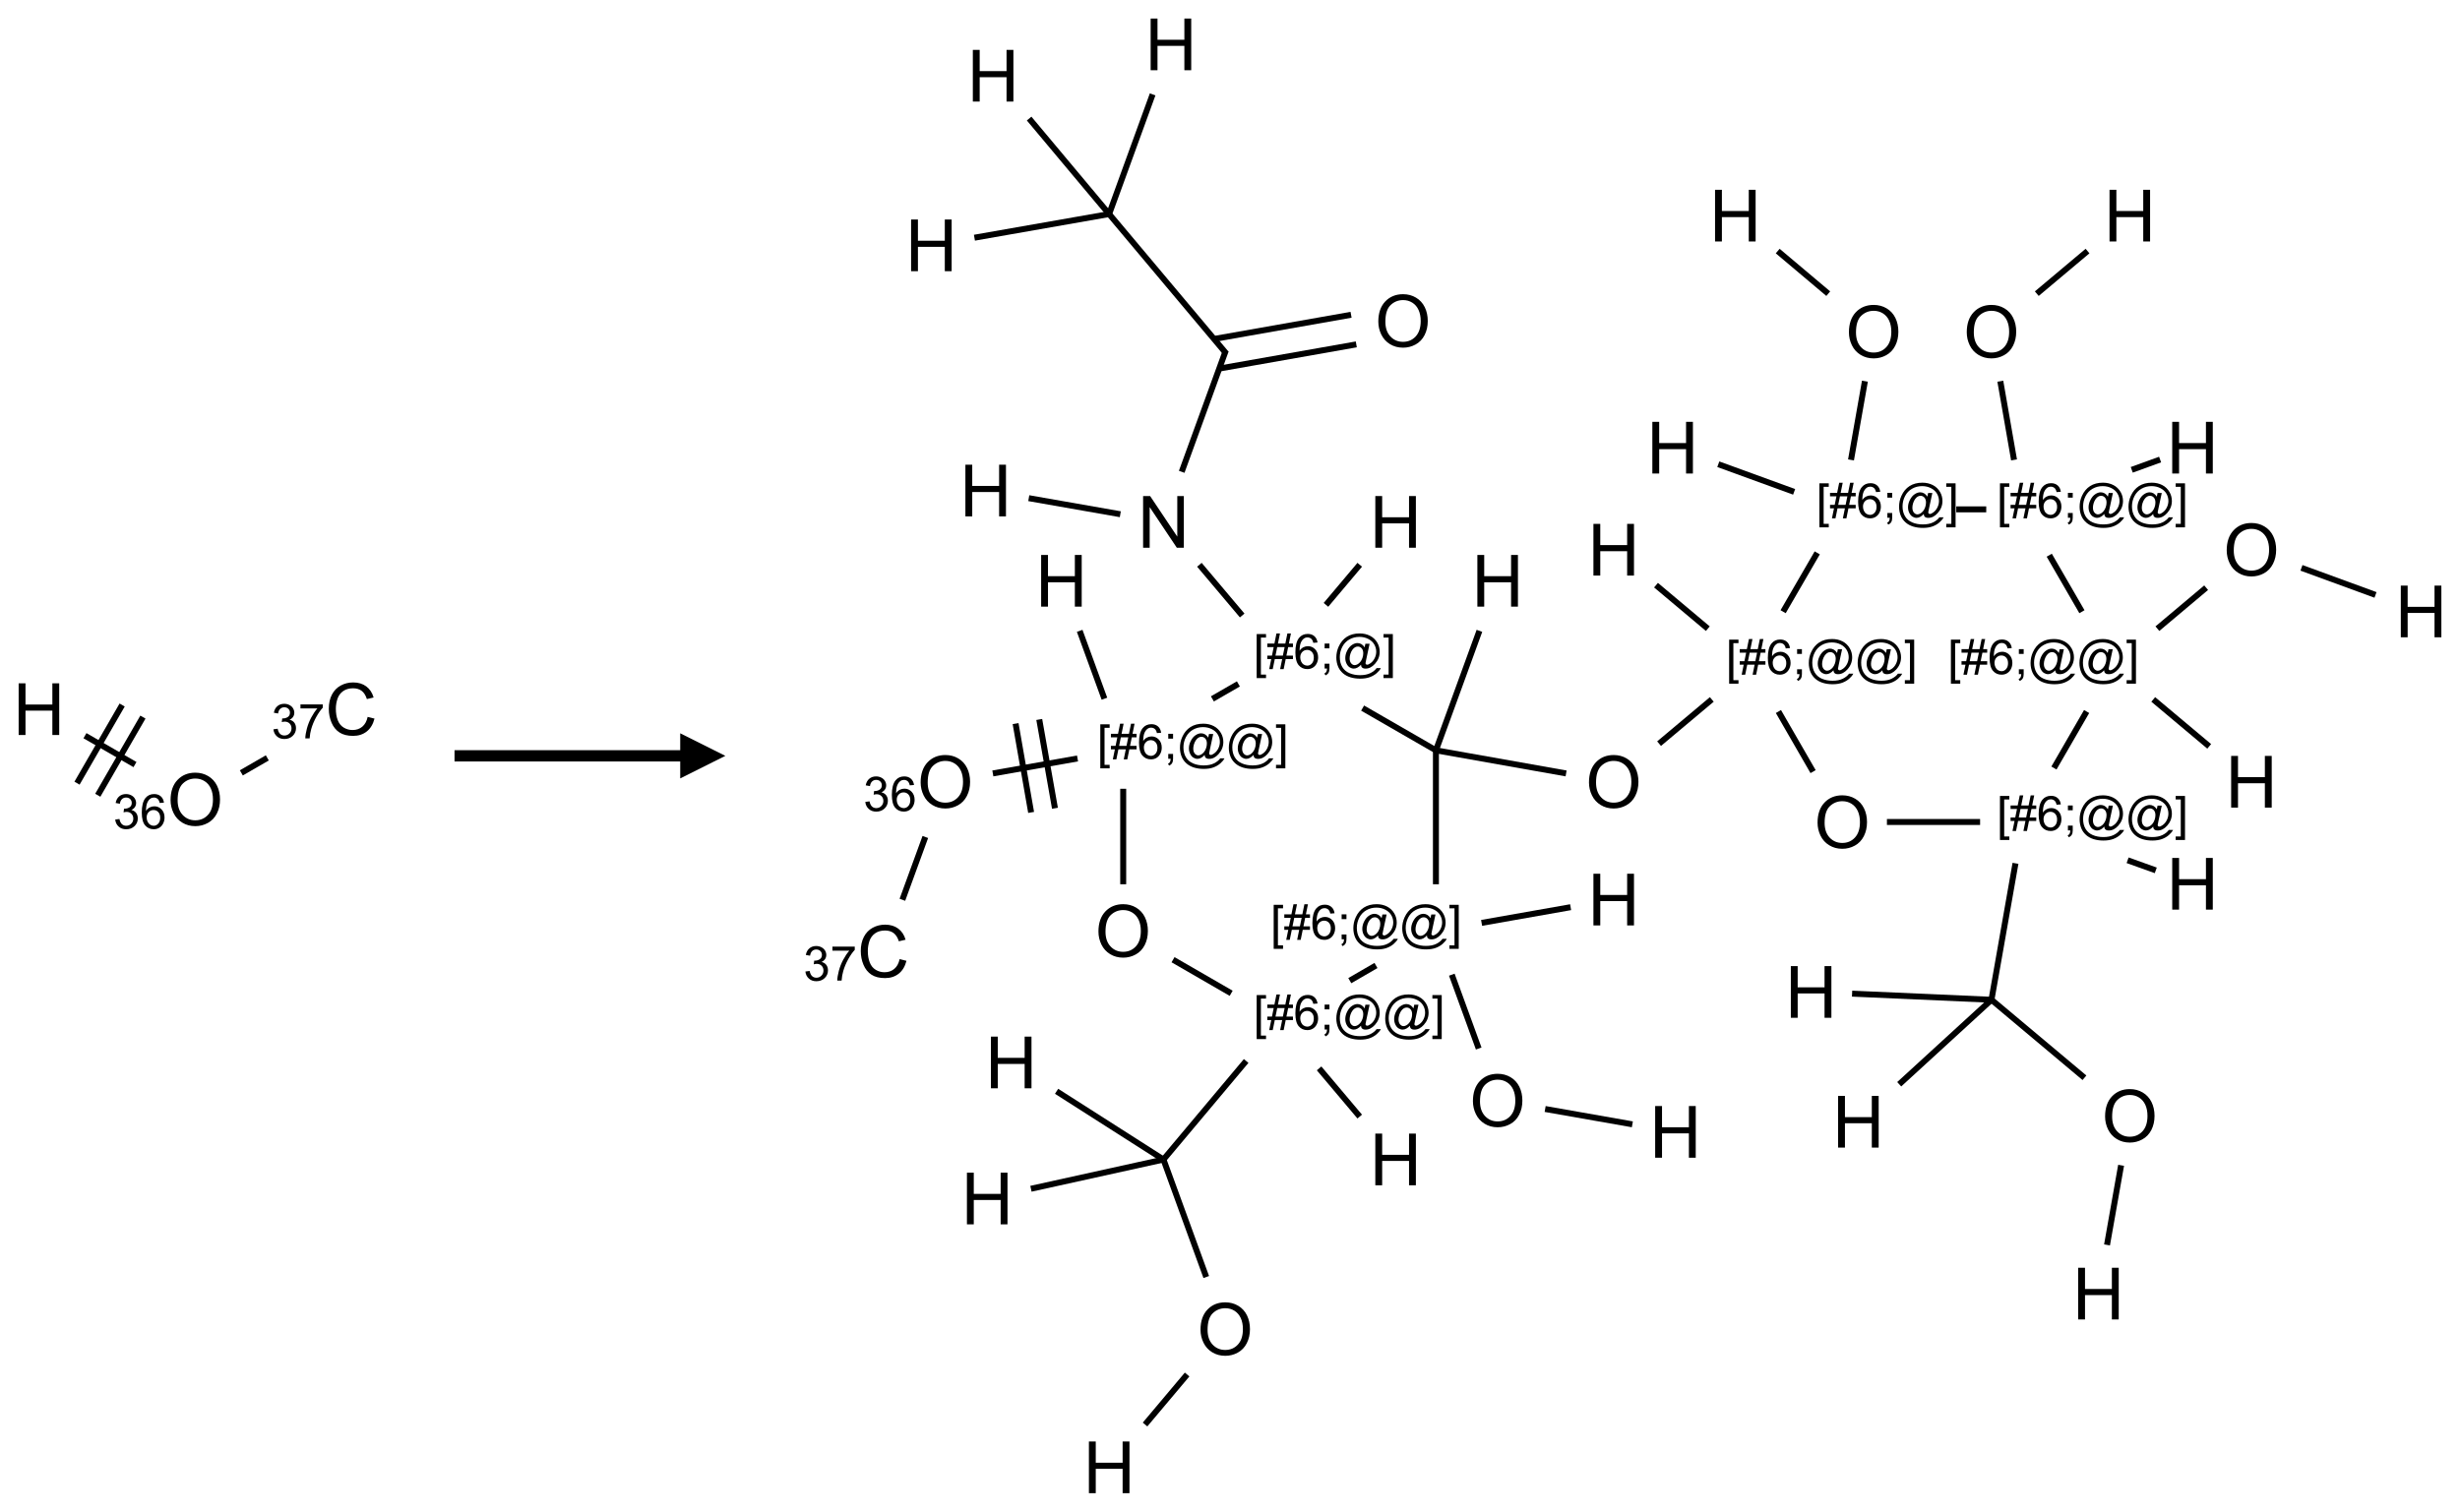 <?xml version="1.0" encoding="UTF-8"?>
<svg xmlns="http://www.w3.org/2000/svg" xmlns:xlink="http://www.w3.org/1999/xlink" width="545" height="335" viewBox="0 0 545 335">
<defs>
<g>
<g id="glyph-0-0">
<path d="M 2 0 L 2 -10 L 10 -10 L 10 0 Z M 2.25 -0.25 L 9.75 -0.25 L 9.75 -9.75 L 2.25 -9.75 Z M 2.25 -0.25 "/>
</g>
<g id="glyph-0-1">
<path d="M 1.281 0 L 1.281 -11.453 L 2.797 -11.453 L 2.797 -6.75 L 8.75 -6.75 L 8.75 -11.453 L 10.266 -11.453 L 10.266 0 L 8.75 0 L 8.75 -5.398 L 2.797 -5.398 L 2.797 0 Z M 1.281 0 "/>
</g>
<g id="glyph-0-2">
<path d="M 0.773 -5.578 C 0.773 -7.48 1.285 -8.969 2.305 -10.043 C 3.324 -11.117 4.645 -11.656 6.258 -11.656 C 7.316 -11.656 8.27 -11.402 9.117 -10.898 C 9.965 -10.395 10.613 -9.688 11.059 -8.785 C 11.504 -7.883 11.727 -6.855 11.727 -5.711 C 11.727 -4.551 11.492 -3.512 11.023 -2.594 C 10.555 -1.676 9.891 -0.984 9.031 -0.512 C 8.172 -0.039 7.246 0.195 6.25 0.195 C 5.172 0.195 4.207 -0.066 3.359 -0.586 C 2.512 -1.105 1.867 -1.816 1.43 -2.719 C 0.992 -3.621 0.773 -4.574 0.773 -5.578 Z M 2.336 -5.555 C 2.336 -4.176 2.707 -3.086 3.449 -2.293 C 4.191 -1.5 5.121 -1.102 6.242 -1.102 C 7.383 -1.102 8.32 -1.504 9.059 -2.305 C 9.797 -3.105 10.164 -4.246 10.164 -5.719 C 10.164 -6.652 10.008 -7.465 9.691 -8.16 C 9.375 -8.855 8.914 -9.395 8.309 -9.777 C 7.703 -10.16 7.02 -10.352 6.266 -10.352 C 5.191 -10.352 4.27 -9.984 3.496 -9.246 C 2.723 -8.508 2.336 -7.277 2.336 -5.555 Z M 2.336 -5.555 "/>
</g>
<g id="glyph-0-3">
<path d="M 9.406 -4.016 L 10.922 -3.633 C 10.605 -2.387 10.031 -1.438 9.207 -0.785 C 8.383 -0.133 7.371 0.195 6.18 0.195 C 4.945 0.195 3.941 -0.055 3.168 -0.559 C 2.395 -1.062 1.805 -1.789 1.402 -2.742 C 1 -3.695 0.797 -4.719 0.797 -5.812 C 0.797 -7.004 1.023 -8.047 1.48 -8.934 C 1.938 -9.82 2.586 -10.496 3.426 -10.957 C 4.266 -11.418 5.191 -11.648 6.203 -11.648 C 7.348 -11.648 8.312 -11.355 9.094 -10.773 C 9.875 -10.191 10.418 -9.371 10.727 -8.312 L 9.234 -7.961 C 8.969 -8.793 8.582 -9.402 8.078 -9.781 C 7.574 -10.16 6.938 -10.352 6.172 -10.352 C 5.293 -10.352 4.555 -10.141 3.965 -9.719 C 3.375 -9.297 2.957 -8.73 2.719 -8.02 C 2.48 -7.309 2.359 -6.574 2.359 -5.82 C 2.359 -4.848 2.5 -3.996 2.785 -3.27 C 3.07 -2.543 3.512 -2 4.109 -1.641 C 4.707 -1.281 5.355 -1.102 6.055 -1.102 C 6.902 -1.102 7.621 -1.348 8.211 -1.836 C 8.801 -2.324 9.199 -3.051 9.406 -4.016 Z M 9.406 -4.016 "/>
</g>
<g id="glyph-0-4">
<path d="M 1.219 0 L 1.219 -11.453 L 2.773 -11.453 L 8.789 -2.461 L 8.789 -11.453 L 10.242 -11.453 L 10.242 0 L 8.688 0 L 2.672 -9 L 2.672 0 Z M 1.219 0 "/>
</g>
<g id="glyph-1-0">
<path d="M 1.332 0 L 1.332 -6.668 L 6.668 -6.668 L 6.668 0 Z M 1.5 -0.168 L 6.5 -0.168 L 6.5 -6.5 L 1.5 -6.5 Z M 1.5 -0.168 "/>
</g>
<g id="glyph-1-1">
<path d="M 0.449 -2.016 L 1.387 -2.141 C 1.492 -1.609 1.676 -1.227 1.934 -0.992 C 2.191 -0.758 2.508 -0.641 2.879 -0.641 C 3.32 -0.641 3.695 -0.793 3.996 -1.098 C 4.301 -1.402 4.453 -1.781 4.453 -2.234 C 4.453 -2.664 4.312 -3.02 4.031 -3.301 C 3.75 -3.578 3.391 -3.719 2.957 -3.719 C 2.781 -3.719 2.562 -3.684 2.297 -3.613 L 2.402 -4.438 C 2.465 -4.43 2.516 -4.426 2.551 -4.426 C 2.949 -4.426 3.312 -4.531 3.629 -4.738 C 3.949 -4.949 4.109 -5.27 4.109 -5.703 C 4.109 -6.047 3.992 -6.332 3.762 -6.559 C 3.527 -6.785 3.227 -6.895 2.859 -6.895 C 2.496 -6.895 2.191 -6.781 1.949 -6.551 C 1.707 -6.324 1.547 -5.98 1.48 -5.52 L 0.543 -5.688 C 0.656 -6.316 0.918 -6.805 1.324 -7.148 C 1.73 -7.492 2.234 -7.668 2.84 -7.668 C 3.254 -7.668 3.641 -7.578 3.988 -7.398 C 4.34 -7.219 4.609 -6.977 4.793 -6.668 C 4.98 -6.359 5.074 -6.031 5.074 -5.684 C 5.074 -5.352 4.984 -5.051 4.809 -4.781 C 4.629 -4.512 4.367 -4.297 4.02 -4.137 C 4.473 -4.031 4.824 -3.816 5.074 -3.488 C 5.324 -3.16 5.449 -2.75 5.449 -2.254 C 5.449 -1.59 5.203 -1.023 4.719 -0.559 C 4.234 -0.098 3.617 0.137 2.875 0.137 C 2.203 0.137 1.648 -0.062 1.207 -0.465 C 0.762 -0.863 0.512 -1.379 0.449 -2.016 Z M 0.449 -2.016 "/>
</g>
<g id="glyph-1-2">
<path d="M 5.309 -5.766 L 4.375 -5.691 C 4.293 -6.059 4.172 -6.328 4.02 -6.496 C 3.766 -6.762 3.453 -6.895 3.082 -6.895 C 2.785 -6.895 2.523 -6.812 2.297 -6.645 C 2 -6.43 1.77 -6.117 1.598 -5.703 C 1.43 -5.289 1.34 -4.703 1.332 -3.938 C 1.559 -4.281 1.836 -4.535 2.16 -4.703 C 2.488 -4.871 2.828 -4.953 3.188 -4.953 C 3.812 -4.953 4.344 -4.723 4.785 -4.262 C 5.223 -3.801 5.441 -3.207 5.441 -2.48 C 5.441 -2 5.34 -1.555 5.133 -1.145 C 4.926 -0.73 4.641 -0.418 4.281 -0.199 C 3.922 0.02 3.512 0.129 3.051 0.129 C 2.27 0.129 1.633 -0.156 1.141 -0.73 C 0.648 -1.305 0.402 -2.254 0.402 -3.574 C 0.402 -5.051 0.672 -6.121 1.219 -6.793 C 1.695 -7.375 2.336 -7.668 3.141 -7.668 C 3.742 -7.668 4.234 -7.5 4.617 -7.16 C 5 -6.824 5.23 -6.359 5.309 -5.766 Z M 1.48 -2.473 C 1.48 -2.152 1.547 -1.844 1.684 -1.547 C 1.82 -1.25 2.016 -1.027 2.262 -0.871 C 2.508 -0.719 2.766 -0.641 3.035 -0.641 C 3.434 -0.641 3.773 -0.801 4.059 -1.121 C 4.344 -1.441 4.484 -1.875 4.484 -2.422 C 4.484 -2.949 4.344 -3.367 4.062 -3.668 C 3.781 -3.973 3.426 -4.125 3 -4.125 C 2.578 -4.125 2.219 -3.973 1.922 -3.668 C 1.625 -3.363 1.48 -2.969 1.48 -2.473 Z M 1.48 -2.473 "/>
</g>
<g id="glyph-1-3">
<path d="M 0.504 -6.637 L 0.504 -7.535 L 5.449 -7.535 L 5.449 -6.809 C 4.961 -6.289 4.48 -5.602 4.004 -4.746 C 3.527 -3.887 3.156 -3.004 2.895 -2.098 C 2.707 -1.461 2.59 -0.762 2.535 0 L 1.574 0 C 1.582 -0.602 1.703 -1.328 1.926 -2.176 C 2.152 -3.027 2.477 -3.848 2.898 -4.637 C 3.32 -5.426 3.77 -6.094 4.246 -6.637 Z M 0.504 -6.637 "/>
</g>
<g id="glyph-1-4">
<path d="M 0.723 2.121 L 0.723 -7.637 L 2.793 -7.637 L 2.793 -6.859 L 1.66 -6.859 L 1.66 1.344 L 2.793 1.344 L 2.793 2.121 Z M 0.723 2.121 "/>
</g>
<g id="glyph-1-5">
<path d="M 0.535 0.129 L 0.988 -2.09 L 0.109 -2.09 L 0.109 -2.863 L 1.145 -2.863 L 1.531 -4.754 L 0.109 -4.754 L 0.109 -5.531 L 1.688 -5.531 L 2.141 -7.766 L 2.922 -7.766 L 2.469 -5.531 L 4.109 -5.531 L 4.562 -7.766 L 5.348 -7.766 L 4.895 -5.531 L 5.797 -5.531 L 5.797 -4.754 L 4.738 -4.754 L 4.348 -2.863 L 5.797 -2.863 L 5.797 -2.09 L 4.191 -2.09 L 3.738 0.129 L 2.957 0.129 L 3.406 -2.09 L 1.77 -2.09 L 1.316 0.129 Z M 1.926 -2.863 L 3.562 -2.863 L 3.953 -4.754 L 2.312 -4.754 Z M 1.926 -2.863 "/>
</g>
<g id="glyph-1-6">
<path d="M 0.949 -4.465 L 0.949 -5.531 L 2.016 -5.531 L 2.016 -4.465 Z M 0.949 0 L 0.949 -1.066 L 2.016 -1.066 L 2.016 0 C 2.016 0.391 1.945 0.711 1.809 0.949 C 1.668 1.191 1.449 1.379 1.145 1.512 L 0.887 1.109 C 1.082 1.023 1.23 0.895 1.324 0.727 C 1.418 0.559 1.469 0.316 1.48 0 Z M 0.949 0 "/>
</g>
<g id="glyph-1-7">
<path d="M 6.047 -0.848 C 5.82 -0.59 5.57 -0.379 5.289 -0.223 C 5.008 -0.062 4.73 0.016 4.449 0.016 C 4.141 0.016 3.84 -0.074 3.547 -0.254 C 3.254 -0.434 3.02 -0.715 2.836 -1.09 C 2.652 -1.465 2.562 -1.875 2.562 -2.324 C 2.562 -2.875 2.703 -3.43 2.988 -3.98 C 3.27 -4.535 3.621 -4.953 4.043 -5.23 C 4.461 -5.508 4.871 -5.645 5.266 -5.645 C 5.566 -5.645 5.855 -5.566 6.129 -5.41 C 6.402 -5.25 6.641 -5.012 6.84 -4.688 L 7.016 -5.496 L 7.949 -5.496 L 7.199 -2 C 7.094 -1.516 7.043 -1.246 7.043 -1.191 C 7.043 -1.098 7.078 -1.02 7.148 -0.949 C 7.219 -0.883 7.305 -0.848 7.406 -0.848 C 7.59 -0.848 7.832 -0.953 8.129 -1.168 C 8.527 -1.445 8.84 -1.816 9.07 -2.285 C 9.301 -2.75 9.418 -3.234 9.418 -3.73 C 9.418 -4.309 9.27 -4.852 8.973 -5.355 C 8.676 -5.859 8.23 -6.262 7.645 -6.562 C 7.055 -6.863 6.406 -7.016 5.691 -7.016 C 4.879 -7.016 4.137 -6.824 3.465 -6.445 C 2.793 -6.066 2.273 -5.52 1.902 -4.809 C 1.535 -4.098 1.348 -3.34 1.348 -2.527 C 1.348 -1.676 1.535 -0.941 1.902 -0.328 C 2.273 0.285 2.809 0.742 3.508 1.035 C 4.207 1.328 4.984 1.473 5.832 1.473 C 6.742 1.473 7.504 1.32 8.121 1.016 C 8.734 0.711 9.195 0.34 9.5 -0.098 L 10.441 -0.098 C 10.266 0.266 9.961 0.637 9.531 1.016 C 9.102 1.395 8.59 1.695 7.996 1.914 C 7.402 2.133 6.688 2.246 5.848 2.246 C 5.078 2.246 4.367 2.145 3.715 1.949 C 3.066 1.75 2.512 1.453 2.051 1.055 C 1.594 0.656 1.25 0.199 1.016 -0.316 C 0.723 -0.973 0.578 -1.684 0.578 -2.441 C 0.578 -3.289 0.75 -4.098 1.098 -4.863 C 1.523 -5.805 2.125 -6.527 2.902 -7.027 C 3.684 -7.527 4.629 -7.777 5.738 -7.777 C 6.602 -7.777 7.375 -7.602 8.059 -7.246 C 8.746 -6.895 9.285 -6.371 9.684 -5.672 C 10.02 -5.07 10.188 -4.418 10.188 -3.715 C 10.188 -2.707 9.832 -1.812 9.125 -1.031 C 8.492 -0.328 7.801 0.02 7.051 0.02 C 6.812 0.02 6.617 -0.016 6.473 -0.09 C 6.324 -0.16 6.215 -0.266 6.145 -0.402 C 6.102 -0.488 6.066 -0.637 6.047 -0.848 Z M 3.527 -2.262 C 3.527 -1.785 3.641 -1.414 3.863 -1.152 C 4.09 -0.887 4.348 -0.754 4.641 -0.754 C 4.836 -0.754 5.039 -0.812 5.254 -0.93 C 5.469 -1.047 5.676 -1.219 5.871 -1.449 C 6.066 -1.676 6.23 -1.969 6.355 -2.32 C 6.48 -2.672 6.543 -3.027 6.543 -3.379 C 6.543 -3.852 6.426 -4.219 6.191 -4.48 C 5.957 -4.738 5.672 -4.871 5.332 -4.871 C 5.109 -4.871 4.902 -4.812 4.707 -4.699 C 4.512 -4.586 4.32 -4.406 4.137 -4.156 C 3.953 -3.906 3.805 -3.602 3.691 -3.246 C 3.582 -2.887 3.527 -2.559 3.527 -2.262 Z M 3.527 -2.262 "/>
</g>
<g id="glyph-1-8">
<path d="M 2.27 2.121 L 0.203 2.121 L 0.203 1.344 L 1.332 1.344 L 1.332 -6.859 L 0.203 -6.859 L 0.203 -7.637 L 2.27 -7.637 Z M 2.27 2.121 "/>
</g>
</g>
</defs>
<path fill="none" stroke-width="0.033" stroke-linecap="butt" stroke-linejoin="miter" stroke="rgb(0%, 0%, 0%)" stroke-opacity="1" stroke-miterlimit="10" d="M 0.255 0.147 L 0.532 0.307 " transform="matrix(40, 0, 0, 40, 8.623, 157.152)"/>
<path fill="none" stroke-width="0.033" stroke-linecap="butt" stroke-linejoin="miter" stroke="rgb(0%, 0%, 0%)" stroke-opacity="1" stroke-miterlimit="10" d="M 0.326 0.477 L 0.576 0.044 " transform="matrix(40, 0, 0, 40, 8.623, 157.152)"/>
<path fill="none" stroke-width="0.033" stroke-linecap="butt" stroke-linejoin="miter" stroke="rgb(0%, 0%, 0%)" stroke-opacity="1" stroke-miterlimit="10" d="M 0.211 0.41 L 0.461 -0.023 " transform="matrix(40, 0, 0, 40, 8.623, 157.152)"/>
<path fill="none" stroke-width="0.033" stroke-linecap="butt" stroke-linejoin="miter" stroke="rgb(0%, 0%, 0%)" stroke-opacity="1" stroke-miterlimit="10" d="M 1.121 0.353 L 1.265 0.27 " transform="matrix(40, 0, 0, 40, 8.623, 157.152)"/>
<g fill="rgb(0%, 0%, 0%)" fill-opacity="1">
<use xlink:href="#glyph-0-1" x="2.852" y="162.879"/>
</g>
<g fill="rgb(0%, 0%, 0%)" fill-opacity="1">
<use xlink:href="#glyph-0-2" x="37.016" y="182.883"/>
</g>
<g fill="rgb(0%, 0%, 0%)" fill-opacity="1">
<use xlink:href="#glyph-1-1" x="25.078" y="183.633"/>
<use xlink:href="#glyph-1-2" x="31.01" y="183.633"/>
</g>
<g fill="rgb(0%, 0%, 0%)" fill-opacity="1">
<use xlink:href="#glyph-0-3" x="72.047" y="162.879"/>
</g>
<g fill="rgb(0%, 0%, 0%)" fill-opacity="1">
<use xlink:href="#glyph-1-1" x="60.129" y="163.633"/>
<use xlink:href="#glyph-1-3" x="66.061" y="163.633"/>
</g>
<path fill-rule="nonzero" fill="rgb(0%, 0%, 0%)" fill-opacity="1" d="M 100.699 168.75 L 150.699 168.75 L 150.699 172.5 L 160.699 167.5 L 150.699 162.5 L 150.699 166.25 L 100.699 166.25 "/>
<path fill="none" stroke-width="0.033" stroke-linecap="butt" stroke-linejoin="miter" stroke="rgb(0%, 0%, 0%)" stroke-opacity="1" stroke-miterlimit="10" d="M 6.776 6.651 L 6.854 6.21 " transform="matrix(40, 0, 0, 40, 195.76, 9.836)"/>
<path fill="none" stroke-width="0.033" stroke-linecap="butt" stroke-linejoin="miter" stroke="rgb(0%, 0%, 0%)" stroke-opacity="1" stroke-miterlimit="10" d="M 6.651 5.725 L 6.136 5.293 " transform="matrix(40, 0, 0, 40, 195.76, 9.836)"/>
<path fill="none" stroke-width="0.033" stroke-linecap="butt" stroke-linejoin="miter" stroke="rgb(0%, 0%, 0%)" stroke-opacity="1" stroke-miterlimit="10" d="M 6.136 5.293 L 5.364 5.259 " transform="matrix(40, 0, 0, 40, 195.76, 9.836)"/>
<path fill="none" stroke-width="0.033" stroke-linecap="butt" stroke-linejoin="miter" stroke="rgb(0%, 0%, 0%)" stroke-opacity="1" stroke-miterlimit="10" d="M 6.136 5.293 L 5.625 5.761 " transform="matrix(40, 0, 0, 40, 195.76, 9.836)"/>
<path fill="none" stroke-width="0.033" stroke-linecap="butt" stroke-linejoin="miter" stroke="rgb(0%, 0%, 0%)" stroke-opacity="1" stroke-miterlimit="10" d="M 6.136 5.293 L 6.269 4.537 " transform="matrix(40, 0, 0, 40, 195.76, 9.836)"/>
<path fill="none" stroke-width="0.033" stroke-linecap="butt" stroke-linejoin="miter" stroke="rgb(0%, 0%, 0%)" stroke-opacity="1" stroke-miterlimit="10" d="M 6.89 4.52 L 7.046 4.576 " transform="matrix(40, 0, 0, 40, 195.76, 9.836)"/>
<path fill="none" stroke-width="0.033" stroke-linecap="butt" stroke-linejoin="miter" stroke="rgb(0%, 0%, 0%)" stroke-opacity="1" stroke-miterlimit="10" d="M 6.073 4.308 L 5.557 4.308 " transform="matrix(40, 0, 0, 40, 195.76, 9.836)"/>
<path fill="none" stroke-width="0.033" stroke-linecap="butt" stroke-linejoin="miter" stroke="rgb(0%, 0%, 0%)" stroke-opacity="1" stroke-miterlimit="10" d="M 5.148 4.029 L 4.956 3.696 " transform="matrix(40, 0, 0, 40, 195.76, 9.836)"/>
<path fill="none" stroke-width="0.033" stroke-linecap="butt" stroke-linejoin="miter" stroke="rgb(0%, 0%, 0%)" stroke-opacity="1" stroke-miterlimit="10" d="M 4.565 3.237 L 4.278 2.996 " transform="matrix(40, 0, 0, 40, 195.76, 9.836)"/>
<path fill="none" stroke-width="0.033" stroke-linecap="butt" stroke-linejoin="miter" stroke="rgb(0%, 0%, 0%)" stroke-opacity="1" stroke-miterlimit="10" d="M 4.587 3.629 L 4.295 3.874 " transform="matrix(40, 0, 0, 40, 195.76, 9.836)"/>
<path fill="none" stroke-width="0.033" stroke-linecap="butt" stroke-linejoin="miter" stroke="rgb(0%, 0%, 0%)" stroke-opacity="1" stroke-miterlimit="10" d="M 3.78 4.039 L 3.059 3.911 " transform="matrix(40, 0, 0, 40, 195.76, 9.836)"/>
<path fill="none" stroke-width="0.033" stroke-linecap="butt" stroke-linejoin="miter" stroke="rgb(0%, 0%, 0%)" stroke-opacity="1" stroke-miterlimit="10" d="M 3.059 3.911 L 3.3 3.249 " transform="matrix(40, 0, 0, 40, 195.76, 9.836)"/>
<path fill="none" stroke-width="0.033" stroke-linecap="butt" stroke-linejoin="miter" stroke="rgb(0%, 0%, 0%)" stroke-opacity="1" stroke-miterlimit="10" d="M 3.059 3.911 L 3.059 4.653 " transform="matrix(40, 0, 0, 40, 195.76, 9.836)"/>
<path fill="none" stroke-width="0.033" stroke-linecap="butt" stroke-linejoin="miter" stroke="rgb(0%, 0%, 0%)" stroke-opacity="1" stroke-miterlimit="10" d="M 3.312 4.867 L 3.805 4.78 " transform="matrix(40, 0, 0, 40, 195.76, 9.836)"/>
<path fill="none" stroke-width="0.033" stroke-linecap="butt" stroke-linejoin="miter" stroke="rgb(0%, 0%, 0%)" stroke-opacity="1" stroke-miterlimit="10" d="M 3.147 5.154 L 3.296 5.563 " transform="matrix(40, 0, 0, 40, 195.76, 9.836)"/>
<path fill="none" stroke-width="0.033" stroke-linecap="butt" stroke-linejoin="miter" stroke="rgb(0%, 0%, 0%)" stroke-opacity="1" stroke-miterlimit="10" d="M 3.664 5.898 L 4.147 5.983 " transform="matrix(40, 0, 0, 40, 195.76, 9.836)"/>
<path fill="none" stroke-width="0.033" stroke-linecap="butt" stroke-linejoin="miter" stroke="rgb(0%, 0%, 0%)" stroke-opacity="1" stroke-miterlimit="10" d="M 2.727 5.103 L 2.582 5.187 " transform="matrix(40, 0, 0, 40, 195.76, 9.836)"/>
<path fill="none" stroke-width="0.033" stroke-linecap="butt" stroke-linejoin="miter" stroke="rgb(0%, 0%, 0%)" stroke-opacity="1" stroke-miterlimit="10" d="M 2.412 5.673 L 2.637 5.94 " transform="matrix(40, 0, 0, 40, 195.76, 9.836)"/>
<path fill="none" stroke-width="0.033" stroke-linecap="butt" stroke-linejoin="miter" stroke="rgb(0%, 0%, 0%)" stroke-opacity="1" stroke-miterlimit="10" d="M 2.008 5.632 L 1.55 6.178 " transform="matrix(40, 0, 0, 40, 195.76, 9.836)"/>
<path fill="none" stroke-width="0.033" stroke-linecap="butt" stroke-linejoin="miter" stroke="rgb(0%, 0%, 0%)" stroke-opacity="1" stroke-miterlimit="10" d="M 1.55 6.178 L 0.958 5.8 " transform="matrix(40, 0, 0, 40, 195.76, 9.836)"/>
<path fill="none" stroke-width="0.033" stroke-linecap="butt" stroke-linejoin="miter" stroke="rgb(0%, 0%, 0%)" stroke-opacity="1" stroke-miterlimit="10" d="M 1.55 6.178 L 0.816 6.34 " transform="matrix(40, 0, 0, 40, 195.76, 9.836)"/>
<path fill="none" stroke-width="0.033" stroke-linecap="butt" stroke-linejoin="miter" stroke="rgb(0%, 0%, 0%)" stroke-opacity="1" stroke-miterlimit="10" d="M 1.55 6.178 L 1.787 6.829 " transform="matrix(40, 0, 0, 40, 195.76, 9.836)"/>
<path fill="none" stroke-width="0.033" stroke-linecap="butt" stroke-linejoin="miter" stroke="rgb(0%, 0%, 0%)" stroke-opacity="1" stroke-miterlimit="10" d="M 1.681 7.369 L 1.448 7.646 " transform="matrix(40, 0, 0, 40, 195.76, 9.836)"/>
<path fill="none" stroke-width="0.033" stroke-linecap="butt" stroke-linejoin="miter" stroke="rgb(0%, 0%, 0%)" stroke-opacity="1" stroke-miterlimit="10" d="M 1.925 5.257 L 1.603 5.071 " transform="matrix(40, 0, 0, 40, 195.76, 9.836)"/>
<path fill="none" stroke-width="0.033" stroke-linecap="butt" stroke-linejoin="miter" stroke="rgb(0%, 0%, 0%)" stroke-opacity="1" stroke-miterlimit="10" d="M 1.327 4.653 L 1.327 4.124 " transform="matrix(40, 0, 0, 40, 195.76, 9.836)"/>
<path fill="none" stroke-width="0.033" stroke-linecap="butt" stroke-linejoin="miter" stroke="rgb(0%, 0%, 0%)" stroke-opacity="1" stroke-miterlimit="10" d="M 1.223 3.625 L 1.086 3.249 " transform="matrix(40, 0, 0, 40, 195.76, 9.836)"/>
<path fill="none" stroke-width="0.033" stroke-linecap="butt" stroke-linejoin="miter" stroke="rgb(0%, 0%, 0%)" stroke-opacity="1" stroke-miterlimit="10" d="M 1.074 3.956 L 0.605 4.039 " transform="matrix(40, 0, 0, 40, 195.76, 9.836)"/>
<path fill="none" stroke-width="0.033" stroke-linecap="butt" stroke-linejoin="miter" stroke="rgb(0%, 0%, 0%)" stroke-opacity="1" stroke-miterlimit="10" d="M 0.731 3.763 L 0.817 4.255 " transform="matrix(40, 0, 0, 40, 195.76, 9.836)"/>
<path fill="none" stroke-width="0.033" stroke-linecap="butt" stroke-linejoin="miter" stroke="rgb(0%, 0%, 0%)" stroke-opacity="1" stroke-miterlimit="10" d="M 0.862 3.74 L 0.949 4.232 " transform="matrix(40, 0, 0, 40, 195.76, 9.836)"/>
<path fill="none" stroke-width="0.033" stroke-linecap="butt" stroke-linejoin="miter" stroke="rgb(0%, 0%, 0%)" stroke-opacity="1" stroke-miterlimit="10" d="M 0.231 4.391 L 0.104 4.739 " transform="matrix(40, 0, 0, 40, 195.76, 9.836)"/>
<path fill="none" stroke-width="0.033" stroke-linecap="butt" stroke-linejoin="miter" stroke="rgb(0%, 0%, 0%)" stroke-opacity="1" stroke-miterlimit="10" d="M 1.821 3.626 L 1.965 3.543 " transform="matrix(40, 0, 0, 40, 195.76, 9.836)"/>
<path fill="none" stroke-width="0.033" stroke-linecap="butt" stroke-linejoin="miter" stroke="rgb(0%, 0%, 0%)" stroke-opacity="1" stroke-miterlimit="10" d="M 2.653 3.677 L 3.059 3.911 " transform="matrix(40, 0, 0, 40, 195.76, 9.836)"/>
<path fill="none" stroke-width="0.033" stroke-linecap="butt" stroke-linejoin="miter" stroke="rgb(0%, 0%, 0%)" stroke-opacity="1" stroke-miterlimit="10" d="M 2.45 3.105 L 2.637 2.883 " transform="matrix(40, 0, 0, 40, 195.76, 9.836)"/>
<path fill="none" stroke-width="0.033" stroke-linecap="butt" stroke-linejoin="miter" stroke="rgb(0%, 0%, 0%)" stroke-opacity="1" stroke-miterlimit="10" d="M 1.986 3.164 L 1.749 2.883 " transform="matrix(40, 0, 0, 40, 195.76, 9.836)"/>
<path fill="none" stroke-width="0.033" stroke-linecap="butt" stroke-linejoin="miter" stroke="rgb(0%, 0%, 0%)" stroke-opacity="1" stroke-miterlimit="10" d="M 1.311 2.603 L 0.804 2.514 " transform="matrix(40, 0, 0, 40, 195.76, 9.836)"/>
<path fill="none" stroke-width="0.033" stroke-linecap="butt" stroke-linejoin="miter" stroke="rgb(0%, 0%, 0%)" stroke-opacity="1" stroke-miterlimit="10" d="M 1.651 2.368 L 1.895 1.697 " transform="matrix(40, 0, 0, 40, 195.76, 9.836)"/>
<path fill="none" stroke-width="0.033" stroke-linecap="butt" stroke-linejoin="miter" stroke="rgb(0%, 0%, 0%)" stroke-opacity="1" stroke-miterlimit="10" d="M 1.859 1.796 L 2.618 1.662 " transform="matrix(40, 0, 0, 40, 195.76, 9.836)"/>
<path fill="none" stroke-width="0.033" stroke-linecap="butt" stroke-linejoin="miter" stroke="rgb(0%, 0%, 0%)" stroke-opacity="1" stroke-miterlimit="10" d="M 1.83 1.632 L 2.589 1.498 " transform="matrix(40, 0, 0, 40, 195.76, 9.836)"/>
<path fill="none" stroke-width="0.033" stroke-linecap="butt" stroke-linejoin="miter" stroke="rgb(0%, 0%, 0%)" stroke-opacity="1" stroke-miterlimit="10" d="M 1.898 1.713 L 1.249 0.94 " transform="matrix(40, 0, 0, 40, 195.76, 9.836)"/>
<path fill="none" stroke-width="0.033" stroke-linecap="butt" stroke-linejoin="miter" stroke="rgb(0%, 0%, 0%)" stroke-opacity="1" stroke-miterlimit="10" d="M 1.249 0.94 L 0.503 1.071 " transform="matrix(40, 0, 0, 40, 195.76, 9.836)"/>
<path fill="none" stroke-width="0.033" stroke-linecap="butt" stroke-linejoin="miter" stroke="rgb(0%, 0%, 0%)" stroke-opacity="1" stroke-miterlimit="10" d="M 1.249 0.94 L 1.49 0.277 " transform="matrix(40, 0, 0, 40, 195.76, 9.836)"/>
<path fill="none" stroke-width="0.033" stroke-linecap="butt" stroke-linejoin="miter" stroke="rgb(0%, 0%, 0%)" stroke-opacity="1" stroke-miterlimit="10" d="M 1.249 0.94 L 0.806 0.411 " transform="matrix(40, 0, 0, 40, 195.76, 9.836)"/>
<path fill="none" stroke-width="0.033" stroke-linecap="butt" stroke-linejoin="miter" stroke="rgb(0%, 0%, 0%)" stroke-opacity="1" stroke-miterlimit="10" d="M 4.982 3.143 L 5.171 2.817 " transform="matrix(40, 0, 0, 40, 195.76, 9.836)"/>
<path fill="none" stroke-width="0.033" stroke-linecap="butt" stroke-linejoin="miter" stroke="rgb(0%, 0%, 0%)" stroke-opacity="1" stroke-miterlimit="10" d="M 5.043 2.479 L 4.623 2.326 " transform="matrix(40, 0, 0, 40, 195.76, 9.836)"/>
<path fill="none" stroke-width="0.033" stroke-linecap="butt" stroke-linejoin="miter" stroke="rgb(0%, 0%, 0%)" stroke-opacity="1" stroke-miterlimit="10" d="M 5.358 2.302 L 5.435 1.866 " transform="matrix(40, 0, 0, 40, 195.76, 9.836)"/>
<path fill="none" stroke-width="0.033" stroke-linecap="butt" stroke-linejoin="miter" stroke="rgb(0%, 0%, 0%)" stroke-opacity="1" stroke-miterlimit="10" d="M 5.232 1.381 L 4.952 1.145 " transform="matrix(40, 0, 0, 40, 195.76, 9.836)"/>
<path fill="none" stroke-width="0.033" stroke-linecap="butt" stroke-linejoin="miter" stroke="rgb(0%, 0%, 0%)" stroke-opacity="1" stroke-miterlimit="10" d="M 5.941 2.576 L 6.107 2.576 " transform="matrix(40, 0, 0, 40, 195.76, 9.836)"/>
<path fill="none" stroke-width="0.033" stroke-linecap="butt" stroke-linejoin="miter" stroke="rgb(0%, 0%, 0%)" stroke-opacity="1" stroke-miterlimit="10" d="M 6.913 2.357 L 7.07 2.3 " transform="matrix(40, 0, 0, 40, 195.76, 9.836)"/>
<path fill="none" stroke-width="0.033" stroke-linecap="butt" stroke-linejoin="miter" stroke="rgb(0%, 0%, 0%)" stroke-opacity="1" stroke-miterlimit="10" d="M 6.261 2.302 L 6.185 1.866 " transform="matrix(40, 0, 0, 40, 195.76, 9.836)"/>
<path fill="none" stroke-width="0.033" stroke-linecap="butt" stroke-linejoin="miter" stroke="rgb(0%, 0%, 0%)" stroke-opacity="1" stroke-miterlimit="10" d="M 6.387 1.381 L 6.668 1.145 " transform="matrix(40, 0, 0, 40, 195.76, 9.836)"/>
<path fill="none" stroke-width="0.033" stroke-linecap="butt" stroke-linejoin="miter" stroke="rgb(0%, 0%, 0%)" stroke-opacity="1" stroke-miterlimit="10" d="M 6.456 2.83 L 6.637 3.143 " transform="matrix(40, 0, 0, 40, 195.76, 9.836)"/>
<path fill="none" stroke-width="0.033" stroke-linecap="butt" stroke-linejoin="miter" stroke="rgb(0%, 0%, 0%)" stroke-opacity="1" stroke-miterlimit="10" d="M 6.663 3.696 L 6.482 4.009 " transform="matrix(40, 0, 0, 40, 195.76, 9.836)"/>
<path fill="none" stroke-width="0.033" stroke-linecap="butt" stroke-linejoin="miter" stroke="rgb(0%, 0%, 0%)" stroke-opacity="1" stroke-miterlimit="10" d="M 7.032 3.629 L 7.342 3.889 " transform="matrix(40, 0, 0, 40, 195.76, 9.836)"/>
<path fill="none" stroke-width="0.033" stroke-linecap="butt" stroke-linejoin="miter" stroke="rgb(0%, 0%, 0%)" stroke-opacity="1" stroke-miterlimit="10" d="M 7.055 3.237 L 7.325 3.01 " transform="matrix(40, 0, 0, 40, 195.76, 9.836)"/>
<path fill="none" stroke-width="0.033" stroke-linecap="butt" stroke-linejoin="miter" stroke="rgb(0%, 0%, 0%)" stroke-opacity="1" stroke-miterlimit="10" d="M 7.853 2.9 L 8.263 3.05 " transform="matrix(40, 0, 0, 40, 195.76, 9.836)"/>
<g fill="rgb(0%, 0%, 0%)" fill-opacity="1">
<use xlink:href="#glyph-0-1" x="459.125" y="292.395"/>
</g>
<g fill="rgb(0%, 0%, 0%)" fill-opacity="1">
<use xlink:href="#glyph-0-2" x="465.598" y="253.004"/>
</g>
<g fill="rgb(0%, 0%, 0%)" fill-opacity="1">
<use xlink:href="#glyph-0-1" x="395.469" y="225.547"/>
</g>
<g fill="rgb(0%, 0%, 0%)" fill-opacity="1">
<use xlink:href="#glyph-0-1" x="405.941" y="254.312"/>
</g>
<g fill="rgb(0%, 0%, 0%)" fill-opacity="1">
<use xlink:href="#glyph-1-4" x="442.359" y="184.023"/>
<use xlink:href="#glyph-1-5" x="445.323" y="184.023"/>
<use xlink:href="#glyph-1-2" x="451.255" y="184.023"/>
<use xlink:href="#glyph-1-6" x="457.188" y="184.023"/>
<use xlink:href="#glyph-1-7" x="460.151" y="184.023"/>
<use xlink:href="#glyph-1-7" x="470.979" y="184.023"/>
<use xlink:href="#glyph-1-8" x="481.807" y="184.023"/>
</g>
<g fill="rgb(0%, 0%, 0%)" fill-opacity="1">
<use xlink:href="#glyph-0-1" x="479.965" y="201.578"/>
</g>
<g fill="rgb(0%, 0%, 0%)" fill-opacity="1">
<use xlink:href="#glyph-0-2" x="401.898" y="187.902"/>
</g>
<g fill="rgb(0%, 0%, 0%)" fill-opacity="1">
<use xlink:href="#glyph-1-4" x="382.359" y="149.383"/>
<use xlink:href="#glyph-1-5" x="385.323" y="149.383"/>
<use xlink:href="#glyph-1-2" x="391.255" y="149.383"/>
<use xlink:href="#glyph-1-6" x="397.188" y="149.383"/>
<use xlink:href="#glyph-1-7" x="400.151" y="149.383"/>
<use xlink:href="#glyph-1-7" x="410.979" y="149.383"/>
<use xlink:href="#glyph-1-8" x="421.807" y="149.383"/>
</g>
<g fill="rgb(0%, 0%, 0%)" fill-opacity="1">
<use xlink:href="#glyph-0-1" x="351.734" y="127.547"/>
</g>
<g fill="rgb(0%, 0%, 0%)" fill-opacity="1">
<use xlink:href="#glyph-0-2" x="351.258" y="178.973"/>
</g>
<g fill="rgb(0%, 0%, 0%)" fill-opacity="1">
<use xlink:href="#glyph-0-1" x="326.023" y="134.434"/>
</g>
<g fill="rgb(0%, 0%, 0%)" fill-opacity="1">
<use xlink:href="#glyph-1-4" x="281.457" y="208.148"/>
<use xlink:href="#glyph-1-5" x="284.421" y="208.148"/>
<use xlink:href="#glyph-1-2" x="290.353" y="208.148"/>
<use xlink:href="#glyph-1-6" x="296.285" y="208.148"/>
<use xlink:href="#glyph-1-7" x="299.249" y="208.148"/>
<use xlink:href="#glyph-1-7" x="310.077" y="208.148"/>
<use xlink:href="#glyph-1-8" x="320.905" y="208.148"/>
</g>
<g fill="rgb(0%, 0%, 0%)" fill-opacity="1">
<use xlink:href="#glyph-0-1" x="351.734" y="205.078"/>
</g>
<g fill="rgb(0%, 0%, 0%)" fill-opacity="1">
<use xlink:href="#glyph-0-2" x="325.547" y="249.613"/>
</g>
<g fill="rgb(0%, 0%, 0%)" fill-opacity="1">
<use xlink:href="#glyph-0-1" x="365.414" y="256.555"/>
</g>
<g fill="rgb(0%, 0%, 0%)" fill-opacity="1">
<use xlink:href="#glyph-1-4" x="277.688" y="228.148"/>
<use xlink:href="#glyph-1-5" x="280.651" y="228.148"/>
<use xlink:href="#glyph-1-2" x="286.583" y="228.148"/>
<use xlink:href="#glyph-1-6" x="292.516" y="228.148"/>
<use xlink:href="#glyph-1-7" x="295.479" y="228.148"/>
<use xlink:href="#glyph-1-7" x="306.307" y="228.148"/>
<use xlink:href="#glyph-1-8" x="317.135" y="228.148"/>
</g>
<g fill="rgb(0%, 0%, 0%)" fill-opacity="1">
<use xlink:href="#glyph-0-1" x="303.414" y="262.664"/>
</g>
<g fill="rgb(0%, 0%, 0%)" fill-opacity="1">
<use xlink:href="#glyph-0-1" x="218.254" y="241.172"/>
</g>
<g fill="rgb(0%, 0%, 0%)" fill-opacity="1">
<use xlink:href="#glyph-0-1" x="212.938" y="271.32"/>
</g>
<g fill="rgb(0%, 0%, 0%)" fill-opacity="1">
<use xlink:href="#glyph-0-2" x="265.195" y="300.258"/>
</g>
<g fill="rgb(0%, 0%, 0%)" fill-opacity="1">
<use xlink:href="#glyph-0-1" x="239.961" y="330.895"/>
</g>
<g fill="rgb(0%, 0%, 0%)" fill-opacity="1">
<use xlink:href="#glyph-0-2" x="242.582" y="212.027"/>
</g>
<g fill="rgb(0%, 0%, 0%)" fill-opacity="1">
<use xlink:href="#glyph-1-4" x="243.043" y="168.148"/>
<use xlink:href="#glyph-1-5" x="246.007" y="168.148"/>
<use xlink:href="#glyph-1-2" x="251.939" y="168.148"/>
<use xlink:href="#glyph-1-6" x="257.871" y="168.148"/>
<use xlink:href="#glyph-1-7" x="260.835" y="168.148"/>
<use xlink:href="#glyph-1-7" x="271.663" y="168.148"/>
<use xlink:href="#glyph-1-8" x="282.491" y="168.148"/>
</g>
<g fill="rgb(0%, 0%, 0%)" fill-opacity="1">
<use xlink:href="#glyph-0-1" x="229.379" y="134.434"/>
</g>
<g fill="rgb(0%, 0%, 0%)" fill-opacity="1">
<use xlink:href="#glyph-0-2" x="203.191" y="178.973"/>
</g>
<g fill="rgb(0%, 0%, 0%)" fill-opacity="1">
<use xlink:href="#glyph-1-1" x="191.254" y="179.723"/>
<use xlink:href="#glyph-1-2" x="197.186" y="179.723"/>
</g>
<g fill="rgb(0%, 0%, 0%)" fill-opacity="1">
<use xlink:href="#glyph-0-3" x="189.902" y="216.555"/>
</g>
<g fill="rgb(0%, 0%, 0%)" fill-opacity="1">
<use xlink:href="#glyph-1-1" x="177.984" y="217.309"/>
<use xlink:href="#glyph-1-3" x="183.917" y="217.309"/>
</g>
<g fill="rgb(0%, 0%, 0%)" fill-opacity="1">
<use xlink:href="#glyph-1-4" x="277.688" y="148.148"/>
<use xlink:href="#glyph-1-5" x="280.651" y="148.148"/>
<use xlink:href="#glyph-1-2" x="286.583" y="148.148"/>
<use xlink:href="#glyph-1-6" x="292.516" y="148.148"/>
<use xlink:href="#glyph-1-7" x="295.479" y="148.148"/>
<use xlink:href="#glyph-1-8" x="306.307" y="148.148"/>
</g>
<g fill="rgb(0%, 0%, 0%)" fill-opacity="1">
<use xlink:href="#glyph-0-1" x="303.414" y="121.379"/>
</g>
<g fill="rgb(0%, 0%, 0%)" fill-opacity="1">
<use xlink:href="#glyph-0-4" x="252.031" y="121.379"/>
</g>
<g fill="rgb(0%, 0%, 0%)" fill-opacity="1">
<use xlink:href="#glyph-0-1" x="212.598" y="114.434"/>
</g>
<g fill="rgb(0%, 0%, 0%)" fill-opacity="1">
<use xlink:href="#glyph-0-2" x="304.586" y="76.852"/>
</g>
<g fill="rgb(0%, 0%, 0%)" fill-opacity="1">
<use xlink:href="#glyph-0-1" x="200.566" y="60.098"/>
</g>
<g fill="rgb(0%, 0%, 0%)" fill-opacity="1">
<use xlink:href="#glyph-0-1" x="253.641" y="15.562"/>
</g>
<g fill="rgb(0%, 0%, 0%)" fill-opacity="1">
<use xlink:href="#glyph-0-1" x="214.246" y="22.508"/>
</g>
<g fill="rgb(0%, 0%, 0%)" fill-opacity="1">
<use xlink:href="#glyph-1-4" x="402.359" y="114.742"/>
<use xlink:href="#glyph-1-5" x="405.323" y="114.742"/>
<use xlink:href="#glyph-1-2" x="411.255" y="114.742"/>
<use xlink:href="#glyph-1-6" x="417.188" y="114.742"/>
<use xlink:href="#glyph-1-7" x="420.151" y="114.742"/>
<use xlink:href="#glyph-1-8" x="430.979" y="114.742"/>
</g>
<g fill="rgb(0%, 0%, 0%)" fill-opacity="1">
<use xlink:href="#glyph-0-1" x="364.789" y="104.934"/>
</g>
<g fill="rgb(0%, 0%, 0%)" fill-opacity="1">
<use xlink:href="#glyph-0-2" x="408.848" y="79.227"/>
</g>
<g fill="rgb(0%, 0%, 0%)" fill-opacity="1">
<use xlink:href="#glyph-0-1" x="378.68" y="53.512"/>
</g>
<g fill="rgb(0%, 0%, 0%)" fill-opacity="1">
<use xlink:href="#glyph-1-4" x="442.359" y="114.742"/>
<use xlink:href="#glyph-1-5" x="445.323" y="114.742"/>
<use xlink:href="#glyph-1-2" x="451.255" y="114.742"/>
<use xlink:href="#glyph-1-6" x="457.188" y="114.742"/>
<use xlink:href="#glyph-1-7" x="460.151" y="114.742"/>
<use xlink:href="#glyph-1-7" x="470.979" y="114.742"/>
<use xlink:href="#glyph-1-8" x="481.807" y="114.742"/>
</g>
<g fill="rgb(0%, 0%, 0%)" fill-opacity="1">
<use xlink:href="#glyph-0-1" x="479.965" y="104.934"/>
</g>
<g fill="rgb(0%, 0%, 0%)" fill-opacity="1">
<use xlink:href="#glyph-0-2" x="434.953" y="79.227"/>
</g>
<g fill="rgb(0%, 0%, 0%)" fill-opacity="1">
<use xlink:href="#glyph-0-1" x="466.074" y="53.512"/>
</g>
<g fill="rgb(0%, 0%, 0%)" fill-opacity="1">
<use xlink:href="#glyph-1-4" x="431.492" y="149.383"/>
<use xlink:href="#glyph-1-5" x="434.456" y="149.383"/>
<use xlink:href="#glyph-1-2" x="440.388" y="149.383"/>
<use xlink:href="#glyph-1-6" x="446.32" y="149.383"/>
<use xlink:href="#glyph-1-7" x="449.284" y="149.383"/>
<use xlink:href="#glyph-1-7" x="460.112" y="149.383"/>
<use xlink:href="#glyph-1-8" x="470.94" y="149.383"/>
</g>
<g fill="rgb(0%, 0%, 0%)" fill-opacity="1">
<use xlink:href="#glyph-0-1" x="493.02" y="178.969"/>
</g>
<g fill="rgb(0%, 0%, 0%)" fill-opacity="1">
<use xlink:href="#glyph-0-2" x="492.543" y="127.551"/>
</g>
<g fill="rgb(0%, 0%, 0%)" fill-opacity="1">
<use xlink:href="#glyph-0-1" x="530.605" y="141.227"/>
</g>
</svg>
